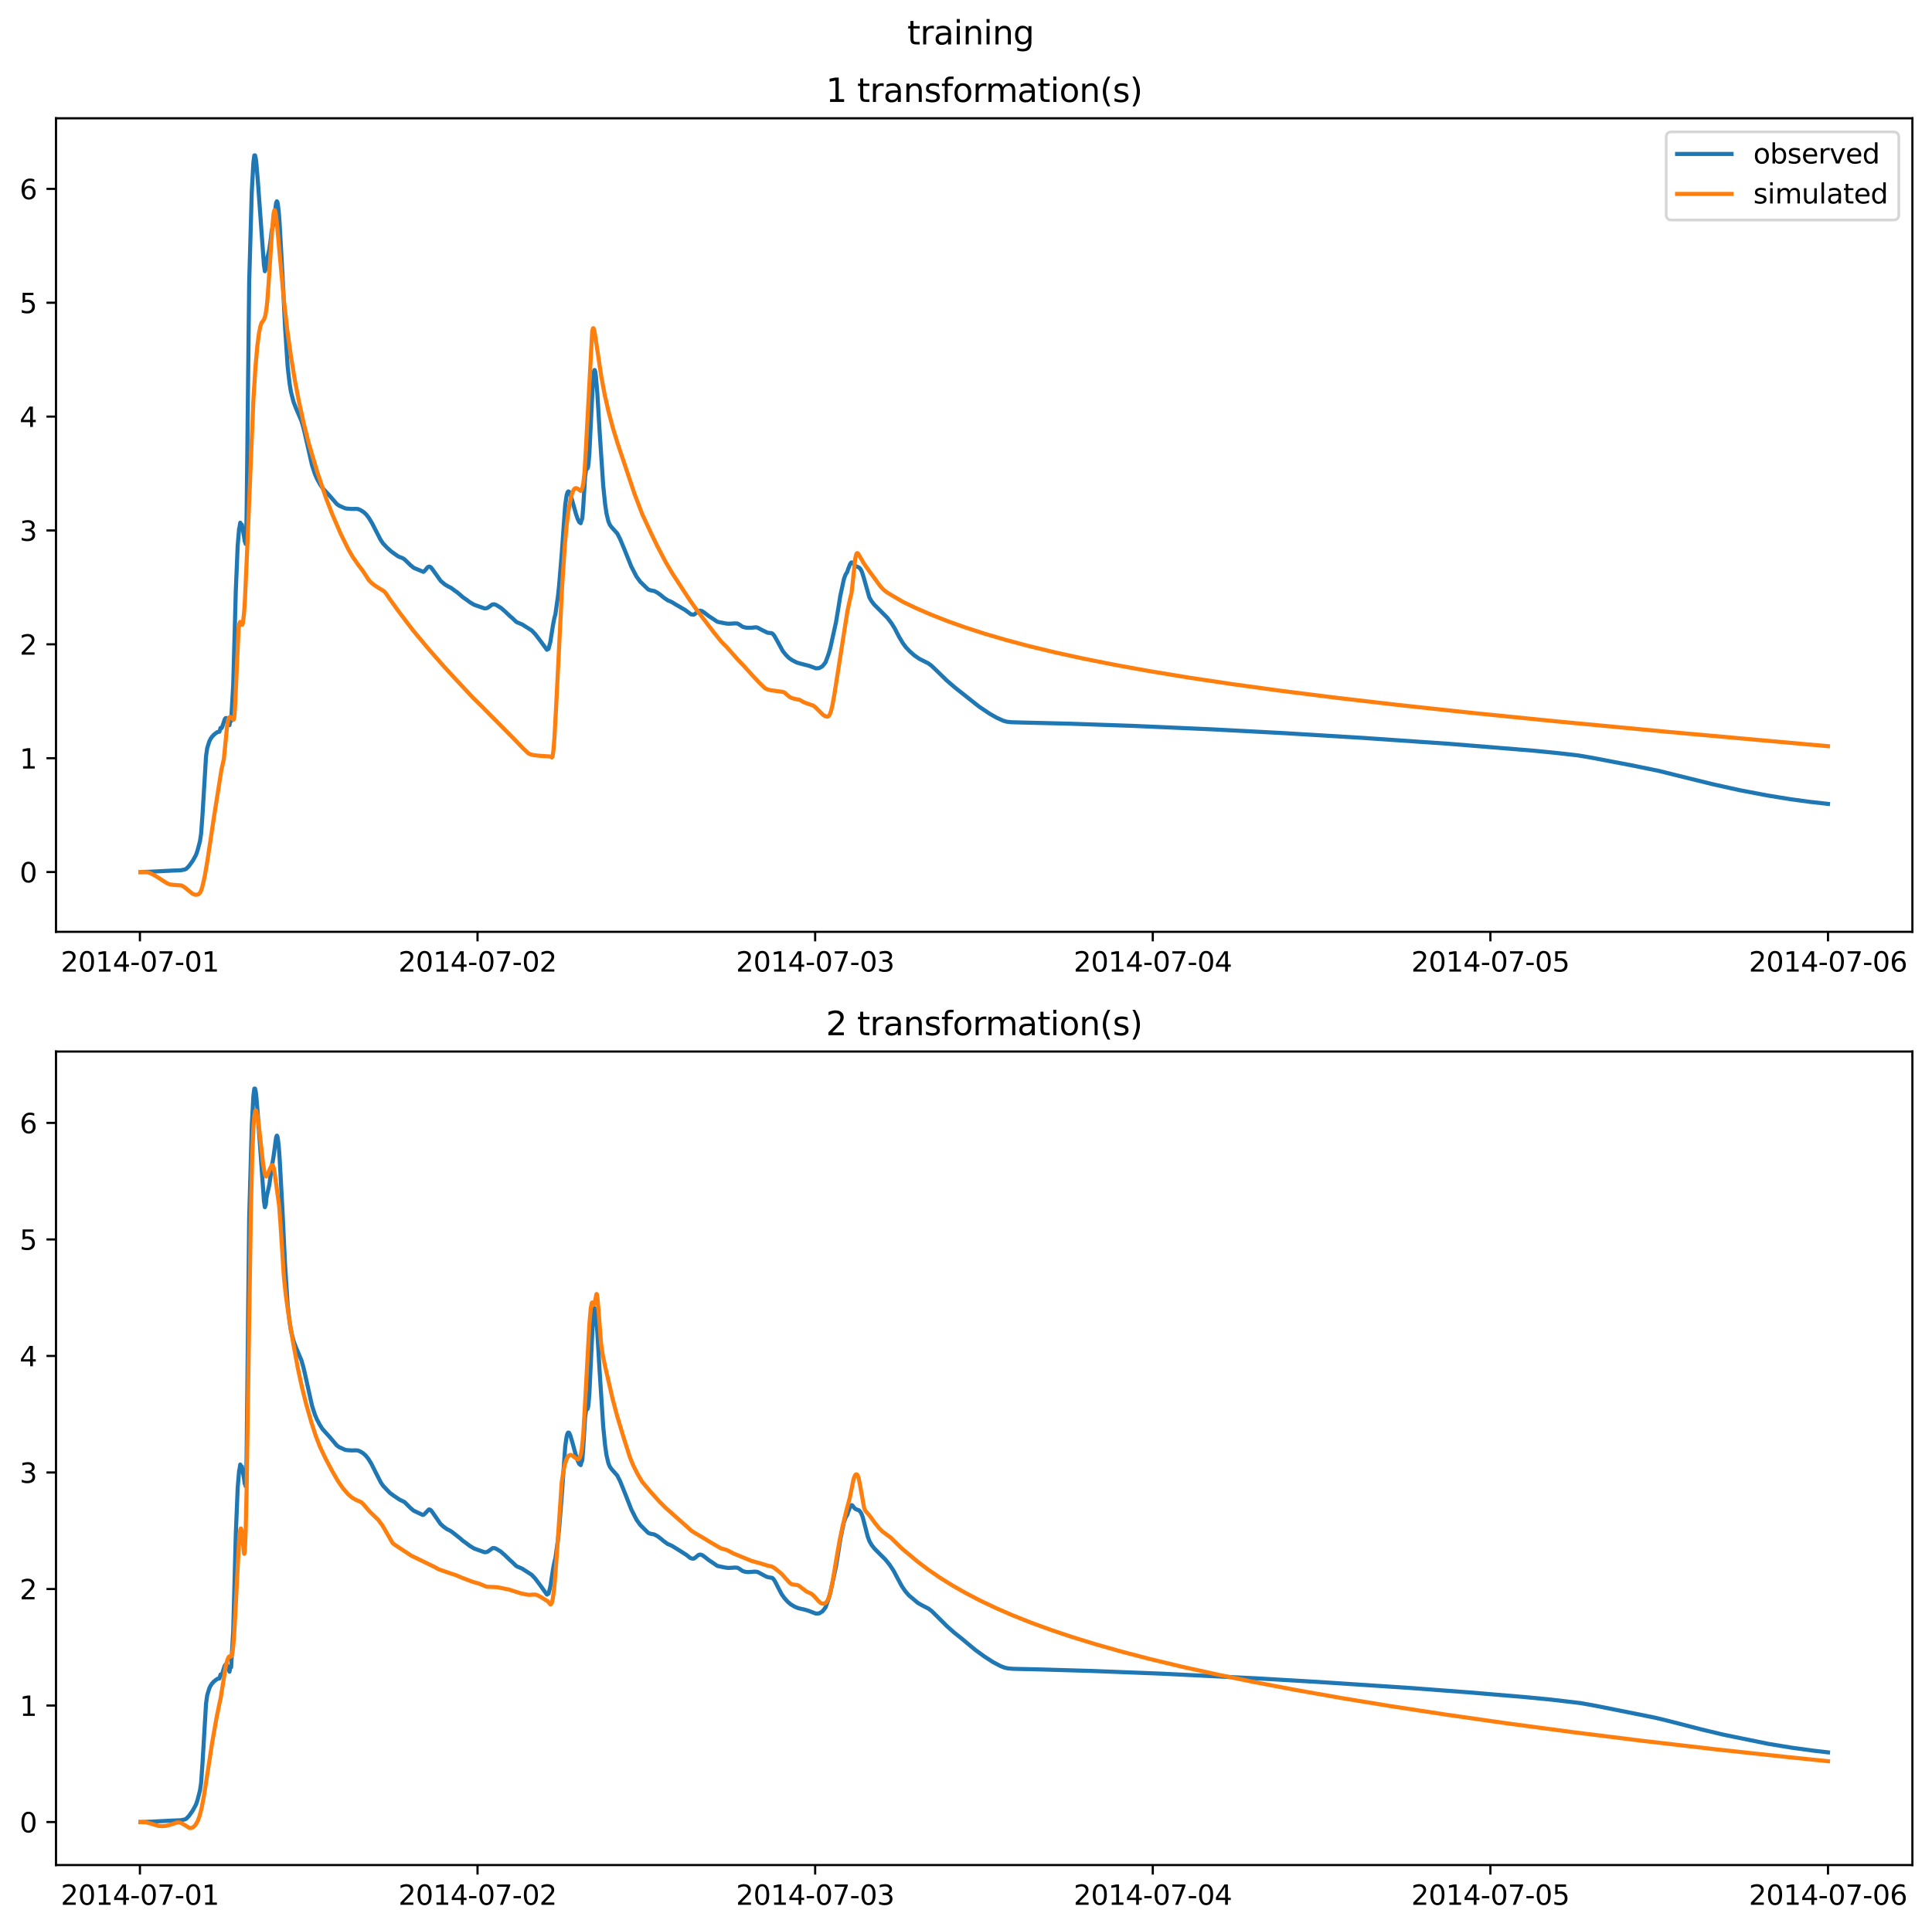 <?xml version="1.0" encoding="utf-8" standalone="no"?>
<!DOCTYPE svg PUBLIC "-//W3C//DTD SVG 1.1//EN"
  "http://www.w3.org/Graphics/SVG/1.1/DTD/svg11.dtd">
<svg xmlns:xlink="http://www.w3.org/1999/xlink" width="709.336pt" height="708.798pt" viewBox="0 0 709.336 708.798" xmlns="http://www.w3.org/2000/svg" version="1.1">
 <defs>
  <style type="text/css">*{stroke-linejoin: round; stroke-linecap: butt}</style>
 </defs>
 <g id="figure_1">
  <g id="patch_1">
   <path d="M 0 708.798 
L 709.336 708.798 
L 709.336 0 
L 0 0 
z
" style="fill: #ffffff"/>
  </g>
  <g id="axes_1">
   <g id="patch_2">
    <path d="M 20.562 342.2 
L 702.136 342.2 
L 702.136 43.44 
L 20.562 43.44 
z
" style="fill: #ffffff"/>
   </g>
   <g id="matplotlib.axis_1">
    <g id="xtick_1">
     <g id="line2d_1">
      <defs>
       <path id="m0676bdf47a" d="M 0 0 
L 0 3.5 
" style="stroke: #000000; stroke-width: 0.8"/>
      </defs>
      <g>
       <use xlink:href="#m0676bdf47a" x="51.371" y="342.2" style="stroke: #000000; stroke-width: 0.8"/>
      </g>
     </g>
     <g id="text_1">
      <!-- 2014-07-01 -->
      <g transform="translate(22.313 356.798) scale(0.1 -0.1)">
       <defs>
        <path id="DejaVuSans-32" d="M 1228 531 
L 3431 531 
L 3431 0 
L 469 0 
L 469 531 
Q 828 903 1448 1529 
Q 2069 2156 2228 2338 
Q 2531 2678 2651 2914 
Q 2772 3150 2772 3378 
Q 2772 3750 2511 3984 
Q 2250 4219 1831 4219 
Q 1534 4219 1204 4116 
Q 875 4013 500 3803 
L 500 4441 
Q 881 4594 1212 4672 
Q 1544 4750 1819 4750 
Q 2544 4750 2975 4387 
Q 3406 4025 3406 3419 
Q 3406 3131 3298 2873 
Q 3191 2616 2906 2266 
Q 2828 2175 2409 1742 
Q 1991 1309 1228 531 
z
" transform="scale(0.016)"/>
        <path id="DejaVuSans-30" d="M 2034 4250 
Q 1547 4250 1301 3770 
Q 1056 3291 1056 2328 
Q 1056 1369 1301 889 
Q 1547 409 2034 409 
Q 2525 409 2770 889 
Q 3016 1369 3016 2328 
Q 3016 3291 2770 3770 
Q 2525 4250 2034 4250 
z
M 2034 4750 
Q 2819 4750 3233 4129 
Q 3647 3509 3647 2328 
Q 3647 1150 3233 529 
Q 2819 -91 2034 -91 
Q 1250 -91 836 529 
Q 422 1150 422 2328 
Q 422 3509 836 4129 
Q 1250 4750 2034 4750 
z
" transform="scale(0.016)"/>
        <path id="DejaVuSans-31" d="M 794 531 
L 1825 531 
L 1825 4091 
L 703 3866 
L 703 4441 
L 1819 4666 
L 2450 4666 
L 2450 531 
L 3481 531 
L 3481 0 
L 794 0 
L 794 531 
z
" transform="scale(0.016)"/>
        <path id="DejaVuSans-34" d="M 2419 4116 
L 825 1625 
L 2419 1625 
L 2419 4116 
z
M 2253 4666 
L 3047 4666 
L 3047 1625 
L 3713 1625 
L 3713 1100 
L 3047 1100 
L 3047 0 
L 2419 0 
L 2419 1100 
L 313 1100 
L 313 1709 
L 2253 4666 
z
" transform="scale(0.016)"/>
        <path id="DejaVuSans-2d" d="M 313 2009 
L 1997 2009 
L 1997 1497 
L 313 1497 
L 313 2009 
z
" transform="scale(0.016)"/>
        <path id="DejaVuSans-37" d="M 525 4666 
L 3525 4666 
L 3525 4397 
L 1831 0 
L 1172 0 
L 2766 4134 
L 525 4134 
L 525 4666 
z
" transform="scale(0.016)"/>
       </defs>
       <use xlink:href="#DejaVuSans-32"/>
       <use xlink:href="#DejaVuSans-30" x="63.623"/>
       <use xlink:href="#DejaVuSans-31" x="127.246"/>
       <use xlink:href="#DejaVuSans-34" x="190.869"/>
       <use xlink:href="#DejaVuSans-2d" x="254.492"/>
       <use xlink:href="#DejaVuSans-30" x="290.576"/>
       <use xlink:href="#DejaVuSans-37" x="354.199"/>
       <use xlink:href="#DejaVuSans-2d" x="417.822"/>
       <use xlink:href="#DejaVuSans-30" x="453.906"/>
       <use xlink:href="#DejaVuSans-31" x="517.529"/>
      </g>
     </g>
    </g>
    <g id="xtick_2">
     <g id="line2d_2">
      <g>
       <use xlink:href="#m0676bdf47a" x="175.328" y="342.2" style="stroke: #000000; stroke-width: 0.8"/>
      </g>
     </g>
     <g id="text_2">
      <!-- 2014-07-02 -->
      <g transform="translate(146.27 356.798) scale(0.1 -0.1)">
       <use xlink:href="#DejaVuSans-32"/>
       <use xlink:href="#DejaVuSans-30" x="63.623"/>
       <use xlink:href="#DejaVuSans-31" x="127.246"/>
       <use xlink:href="#DejaVuSans-34" x="190.869"/>
       <use xlink:href="#DejaVuSans-2d" x="254.492"/>
       <use xlink:href="#DejaVuSans-30" x="290.576"/>
       <use xlink:href="#DejaVuSans-37" x="354.199"/>
       <use xlink:href="#DejaVuSans-2d" x="417.822"/>
       <use xlink:href="#DejaVuSans-30" x="453.906"/>
       <use xlink:href="#DejaVuSans-32" x="517.529"/>
      </g>
     </g>
    </g>
    <g id="xtick_3">
     <g id="line2d_3">
      <g>
       <use xlink:href="#m0676bdf47a" x="299.285" y="342.2" style="stroke: #000000; stroke-width: 0.8"/>
      </g>
     </g>
     <g id="text_3">
      <!-- 2014-07-03 -->
      <g transform="translate(270.227 356.798) scale(0.1 -0.1)">
       <defs>
        <path id="DejaVuSans-33" d="M 2597 2516 
Q 3050 2419 3304 2112 
Q 3559 1806 3559 1356 
Q 3559 666 3084 287 
Q 2609 -91 1734 -91 
Q 1441 -91 1130 -33 
Q 819 25 488 141 
L 488 750 
Q 750 597 1062 519 
Q 1375 441 1716 441 
Q 2309 441 2620 675 
Q 2931 909 2931 1356 
Q 2931 1769 2642 2001 
Q 2353 2234 1838 2234 
L 1294 2234 
L 1294 2753 
L 1863 2753 
Q 2328 2753 2575 2939 
Q 2822 3125 2822 3475 
Q 2822 3834 2567 4026 
Q 2313 4219 1838 4219 
Q 1578 4219 1281 4162 
Q 984 4106 628 3988 
L 628 4550 
Q 988 4650 1302 4700 
Q 1616 4750 1894 4750 
Q 2613 4750 3031 4423 
Q 3450 4097 3450 3541 
Q 3450 3153 3228 2886 
Q 3006 2619 2597 2516 
z
" transform="scale(0.016)"/>
       </defs>
       <use xlink:href="#DejaVuSans-32"/>
       <use xlink:href="#DejaVuSans-30" x="63.623"/>
       <use xlink:href="#DejaVuSans-31" x="127.246"/>
       <use xlink:href="#DejaVuSans-34" x="190.869"/>
       <use xlink:href="#DejaVuSans-2d" x="254.492"/>
       <use xlink:href="#DejaVuSans-30" x="290.576"/>
       <use xlink:href="#DejaVuSans-37" x="354.199"/>
       <use xlink:href="#DejaVuSans-2d" x="417.822"/>
       <use xlink:href="#DejaVuSans-30" x="453.906"/>
       <use xlink:href="#DejaVuSans-33" x="517.529"/>
      </g>
     </g>
    </g>
    <g id="xtick_4">
     <g id="line2d_4">
      <g>
       <use xlink:href="#m0676bdf47a" x="423.242" y="342.2" style="stroke: #000000; stroke-width: 0.8"/>
      </g>
     </g>
     <g id="text_4">
      <!-- 2014-07-04 -->
      <g transform="translate(394.184 356.798) scale(0.1 -0.1)">
       <use xlink:href="#DejaVuSans-32"/>
       <use xlink:href="#DejaVuSans-30" x="63.623"/>
       <use xlink:href="#DejaVuSans-31" x="127.246"/>
       <use xlink:href="#DejaVuSans-34" x="190.869"/>
       <use xlink:href="#DejaVuSans-2d" x="254.492"/>
       <use xlink:href="#DejaVuSans-30" x="290.576"/>
       <use xlink:href="#DejaVuSans-37" x="354.199"/>
       <use xlink:href="#DejaVuSans-2d" x="417.822"/>
       <use xlink:href="#DejaVuSans-30" x="453.906"/>
       <use xlink:href="#DejaVuSans-34" x="517.529"/>
      </g>
     </g>
    </g>
    <g id="xtick_5">
     <g id="line2d_5">
      <g>
       <use xlink:href="#m0676bdf47a" x="547.199" y="342.2" style="stroke: #000000; stroke-width: 0.8"/>
      </g>
     </g>
     <g id="text_5">
      <!-- 2014-07-05 -->
      <g transform="translate(518.141 356.798) scale(0.1 -0.1)">
       <defs>
        <path id="DejaVuSans-35" d="M 691 4666 
L 3169 4666 
L 3169 4134 
L 1269 4134 
L 1269 2991 
Q 1406 3038 1543 3061 
Q 1681 3084 1819 3084 
Q 2600 3084 3056 2656 
Q 3513 2228 3513 1497 
Q 3513 744 3044 326 
Q 2575 -91 1722 -91 
Q 1428 -91 1123 -41 
Q 819 9 494 109 
L 494 744 
Q 775 591 1075 516 
Q 1375 441 1709 441 
Q 2250 441 2565 725 
Q 2881 1009 2881 1497 
Q 2881 1984 2565 2268 
Q 2250 2553 1709 2553 
Q 1456 2553 1204 2497 
Q 953 2441 691 2322 
L 691 4666 
z
" transform="scale(0.016)"/>
       </defs>
       <use xlink:href="#DejaVuSans-32"/>
       <use xlink:href="#DejaVuSans-30" x="63.623"/>
       <use xlink:href="#DejaVuSans-31" x="127.246"/>
       <use xlink:href="#DejaVuSans-34" x="190.869"/>
       <use xlink:href="#DejaVuSans-2d" x="254.492"/>
       <use xlink:href="#DejaVuSans-30" x="290.576"/>
       <use xlink:href="#DejaVuSans-37" x="354.199"/>
       <use xlink:href="#DejaVuSans-2d" x="417.822"/>
       <use xlink:href="#DejaVuSans-30" x="453.906"/>
       <use xlink:href="#DejaVuSans-35" x="517.529"/>
      </g>
     </g>
    </g>
    <g id="xtick_6">
     <g id="line2d_6">
      <g>
       <use xlink:href="#m0676bdf47a" x="671.156" y="342.2" style="stroke: #000000; stroke-width: 0.8"/>
      </g>
     </g>
     <g id="text_6">
      <!-- 2014-07-06 -->
      <g transform="translate(642.098 356.798) scale(0.1 -0.1)">
       <defs>
        <path id="DejaVuSans-36" d="M 2113 2584 
Q 1688 2584 1439 2293 
Q 1191 2003 1191 1497 
Q 1191 994 1439 701 
Q 1688 409 2113 409 
Q 2538 409 2786 701 
Q 3034 994 3034 1497 
Q 3034 2003 2786 2293 
Q 2538 2584 2113 2584 
z
M 3366 4563 
L 3366 3988 
Q 3128 4100 2886 4159 
Q 2644 4219 2406 4219 
Q 1781 4219 1451 3797 
Q 1122 3375 1075 2522 
Q 1259 2794 1537 2939 
Q 1816 3084 2150 3084 
Q 2853 3084 3261 2657 
Q 3669 2231 3669 1497 
Q 3669 778 3244 343 
Q 2819 -91 2113 -91 
Q 1303 -91 875 529 
Q 447 1150 447 2328 
Q 447 3434 972 4092 
Q 1497 4750 2381 4750 
Q 2619 4750 2861 4703 
Q 3103 4656 3366 4563 
z
" transform="scale(0.016)"/>
       </defs>
       <use xlink:href="#DejaVuSans-32"/>
       <use xlink:href="#DejaVuSans-30" x="63.623"/>
       <use xlink:href="#DejaVuSans-31" x="127.246"/>
       <use xlink:href="#DejaVuSans-34" x="190.869"/>
       <use xlink:href="#DejaVuSans-2d" x="254.492"/>
       <use xlink:href="#DejaVuSans-30" x="290.576"/>
       <use xlink:href="#DejaVuSans-37" x="354.199"/>
       <use xlink:href="#DejaVuSans-2d" x="417.822"/>
       <use xlink:href="#DejaVuSans-30" x="453.906"/>
       <use xlink:href="#DejaVuSans-36" x="517.529"/>
      </g>
     </g>
    </g>
   </g>
   <g id="matplotlib.axis_2">
    <g id="ytick_1">
     <g id="line2d_7">
      <defs>
       <path id="mfe0541c788" d="M 0 0 
L -3.5 0 
" style="stroke: #000000; stroke-width: 0.8"/>
      </defs>
      <g>
       <use xlink:href="#mfe0541c788" x="20.562" y="320.247" style="stroke: #000000; stroke-width: 0.8"/>
      </g>
     </g>
     <g id="text_7">
      <!-- 0 -->
      <g transform="translate(7.2 324.046) scale(0.1 -0.1)">
       <use xlink:href="#DejaVuSans-30"/>
      </g>
     </g>
    </g>
    <g id="ytick_2">
     <g id="line2d_8">
      <g>
       <use xlink:href="#mfe0541c788" x="20.562" y="278.433" style="stroke: #000000; stroke-width: 0.8"/>
      </g>
     </g>
     <g id="text_8">
      <!-- 1 -->
      <g transform="translate(7.2 282.232) scale(0.1 -0.1)">
       <use xlink:href="#DejaVuSans-31"/>
      </g>
     </g>
    </g>
    <g id="ytick_3">
     <g id="line2d_9">
      <g>
       <use xlink:href="#mfe0541c788" x="20.562" y="236.618" style="stroke: #000000; stroke-width: 0.8"/>
      </g>
     </g>
     <g id="text_9">
      <!-- 2 -->
      <g transform="translate(7.2 240.418) scale(0.1 -0.1)">
       <use xlink:href="#DejaVuSans-32"/>
      </g>
     </g>
    </g>
    <g id="ytick_4">
     <g id="line2d_10">
      <g>
       <use xlink:href="#mfe0541c788" x="20.562" y="194.804" style="stroke: #000000; stroke-width: 0.8"/>
      </g>
     </g>
     <g id="text_10">
      <!-- 3 -->
      <g transform="translate(7.2 198.603) scale(0.1 -0.1)">
       <use xlink:href="#DejaVuSans-33"/>
      </g>
     </g>
    </g>
    <g id="ytick_5">
     <g id="line2d_11">
      <g>
       <use xlink:href="#mfe0541c788" x="20.562" y="152.99" style="stroke: #000000; stroke-width: 0.8"/>
      </g>
     </g>
     <g id="text_11">
      <!-- 4 -->
      <g transform="translate(7.2 156.789) scale(0.1 -0.1)">
       <use xlink:href="#DejaVuSans-34"/>
      </g>
     </g>
    </g>
    <g id="ytick_6">
     <g id="line2d_12">
      <g>
       <use xlink:href="#mfe0541c788" x="20.562" y="111.175" style="stroke: #000000; stroke-width: 0.8"/>
      </g>
     </g>
     <g id="text_12">
      <!-- 5 -->
      <g transform="translate(7.2 114.975) scale(0.1 -0.1)">
       <use xlink:href="#DejaVuSans-35"/>
      </g>
     </g>
    </g>
    <g id="ytick_7">
     <g id="line2d_13">
      <g>
       <use xlink:href="#mfe0541c788" x="20.562" y="69.361" style="stroke: #000000; stroke-width: 0.8"/>
      </g>
     </g>
     <g id="text_13">
      <!-- 6 -->
      <g transform="translate(7.2 73.16) scale(0.1 -0.1)">
       <use xlink:href="#DejaVuSans-36"/>
      </g>
     </g>
    </g>
   </g>
   <g id="line2d_14">
    <path d="M 51.543 320.246 
L 55.245 320.122 
L 62.992 319.729 
L 66.349 319.604 
L 67.899 319.296 
L 68.415 319.023 
L 69.362 318.069 
L 70.739 316.167 
L 71.686 314.454 
L 71.944 313.993 
L 72.461 312.545 
L 73.408 308.984 
L 73.838 306.159 
L 74.355 299.063 
L 75.646 277.751 
L 76.076 274.747 
L 76.851 272.255 
L 77.367 271.215 
L 77.54 271.025 
L 77.884 270.469 
L 78.142 270.294 
L 78.487 269.822 
L 78.745 269.682 
L 79.175 269.264 
L 79.433 269.168 
L 79.778 268.86 
L 80.552 268.726 
L 80.983 267.311 
L 81.327 267.436 
L 81.499 267.191 
L 81.844 266.193 
L 82.446 264.289 
L 82.791 263.733 
L 83.049 263.679 
L 83.307 263.949 
L 83.737 264.903 
L 84.254 266.307 
L 84.598 264.374 
L 84.857 264.735 
L 85.115 260.223 
L 85.631 251.536 
L 86.578 216.818 
L 87.267 200.341 
L 87.783 194.256 
L 87.955 193.531 
L 88.214 191.951 
L 88.644 192.903 
L 88.73 192.703 
L 88.816 192.677 
L 89.591 196.982 
L 89.849 198.825 
L 90.021 199.013 
L 90.194 199.748 
L 90.28 199.552 
L 90.366 198.266 
L 90.538 189.272 
L 91.485 103.685 
L 92.432 70.565 
L 93.034 59.667 
L 93.379 57.077 
L 93.551 57.034 
L 93.637 57.054 
L 93.895 58.206 
L 94.067 59.333 
L 94.67 66.446 
L 96.908 97.35 
L 97.166 99.082 
L 97.252 99.608 
L 97.597 98.634 
L 97.855 96.055 
L 98.543 93.041 
L 98.888 91.574 
L 99.318 88.497 
L 99.749 84.83 
L 100.093 83.431 
L 100.437 81.42 
L 101.384 74.506 
L 101.642 73.924 
L 101.815 74.118 
L 101.987 74.821 
L 102.331 77.644 
L 102.675 82.177 
L 103.708 100.731 
L 104.655 120.091 
L 105.602 134.478 
L 106.291 140.592 
L 106.807 143.818 
L 107.754 147.532 
L 108.615 149.797 
L 110.681 154.584 
L 111.37 156.947 
L 111.972 159.458 
L 114.555 170.828 
L 115.588 173.973 
L 116.362 175.774 
L 117.395 177.678 
L 118.342 179.134 
L 119.375 180.262 
L 121.011 182.032 
L 123.679 185.113 
L 124.54 185.714 
L 126.692 186.663 
L 127.467 186.796 
L 129.274 186.904 
L 130.221 186.885 
L 130.738 186.858 
L 131.513 186.958 
L 132.373 187.325 
L 133.665 188.165 
L 134.525 189.016 
L 135.472 190.256 
L 136.591 192.12 
L 137.883 194.646 
L 139.776 198.296 
L 140.637 199.566 
L 142.101 201.118 
L 143.65 202.522 
L 146.146 204.301 
L 146.921 204.635 
L 147.696 204.905 
L 148.384 205.309 
L 149.762 206.62 
L 150.709 207.555 
L 151.914 208.534 
L 155.443 210.009 
L 155.787 209.784 
L 156.304 209.182 
L 156.993 208.329 
L 157.423 208.094 
L 157.767 208.095 
L 158.198 208.358 
L 158.714 208.988 
L 161.813 213.341 
L 163.363 214.647 
L 164.396 215.277 
L 165.601 215.881 
L 167.15 217.046 
L 167.839 217.502 
L 168.958 218.45 
L 169.905 219.29 
L 171.196 220.178 
L 172.487 221.149 
L 174.123 222.112 
L 177.91 223.434 
L 178.771 223.335 
L 179.374 222.993 
L 180.751 221.987 
L 181.44 221.918 
L 182.128 222.15 
L 183.936 223.243 
L 185.399 224.516 
L 187.207 226.235 
L 188.24 227.118 
L 189.445 228.288 
L 189.962 228.595 
L 190.564 228.828 
L 191.683 229.302 
L 195.213 231.516 
L 196.504 232.87 
L 198.139 235 
L 200.808 238.623 
L 201.238 238.248 
L 201.41 238.266 
L 202.099 235.589 
L 202.443 233.261 
L 202.702 231.688 
L 203.046 229.49 
L 203.476 227.255 
L 203.735 226.198 
L 203.907 225.621 
L 204.854 218.946 
L 205.284 214.957 
L 206.231 203.494 
L 207.522 185.383 
L 208.039 181.858 
L 208.383 180.737 
L 208.641 180.469 
L 208.9 180.555 
L 209.072 180.774 
L 209.416 181.578 
L 210.191 184.17 
L 211.482 188.791 
L 212.085 190.554 
L 212.687 191.78 
L 212.773 191.723 
L 213.204 192.156 
L 213.462 191.076 
L 213.634 190.906 
L 213.806 190.24 
L 214.15 185.852 
L 214.409 181.699 
L 214.839 174.898 
L 215.183 172.416 
L 215.356 172.145 
L 215.7 172.06 
L 215.872 171.615 
L 216.044 170.628 
L 216.389 166.53 
L 216.819 157.66 
L 217.68 140.245 
L 218.11 136.256 
L 218.282 135.879 
L 218.368 135.929 
L 218.541 136.488 
L 218.799 138.309 
L 219.315 144.564 
L 220.176 158.802 
L 221.467 178.292 
L 222.156 185.03 
L 222.673 188.554 
L 223.361 191.427 
L 223.878 192.677 
L 224.48 193.527 
L 226.632 195.912 
L 227.665 197.917 
L 229.215 201.66 
L 231.797 208.082 
L 233.691 211.738 
L 235.068 213.634 
L 237.995 216.477 
L 238.77 216.765 
L 240.233 217.047 
L 241.438 217.687 
L 242.643 218.572 
L 243.59 219.373 
L 245.226 220.512 
L 246.001 220.796 
L 246.861 221.226 
L 248.239 222.087 
L 249.358 222.717 
L 250.391 223.351 
L 251.51 223.978 
L 253.662 225.585 
L 254.523 225.75 
L 254.867 225.652 
L 255.556 225.142 
L 256.416 224.424 
L 257.019 224.242 
L 257.708 224.403 
L 258.482 224.905 
L 260.29 226.293 
L 261.926 227.349 
L 263.389 228.342 
L 264.422 228.554 
L 266.574 228.976 
L 267.435 229.058 
L 269.07 228.987 
L 269.501 228.927 
L 270.792 228.976 
L 271.394 229.334 
L 272.686 230.181 
L 273.805 230.486 
L 274.838 230.547 
L 275.871 230.527 
L 277.592 230.35 
L 278.281 230.562 
L 279.486 231.232 
L 281.81 232.357 
L 282.499 232.437 
L 283.274 232.512 
L 283.704 232.765 
L 284.221 233.37 
L 284.995 234.692 
L 287.406 239.099 
L 288.611 240.584 
L 289.73 241.673 
L 290.849 242.448 
L 292.484 243.293 
L 293.603 243.635 
L 297.133 244.538 
L 299.543 245.439 
L 300.748 245.37 
L 301.953 244.664 
L 303.072 243.279 
L 304.019 240.737 
L 304.364 239.7 
L 304.88 237.838 
L 306.946 228.452 
L 307.979 222.22 
L 308.495 218.935 
L 309.873 212.548 
L 310.475 210.955 
L 310.992 210.134 
L 311.078 210.019 
L 311.422 208.883 
L 311.68 208.291 
L 312.111 207.136 
L 312.541 206.567 
L 312.8 206.537 
L 313.058 206.74 
L 314.177 207.968 
L 314.865 208.17 
L 315.382 208.404 
L 315.898 208.933 
L 316.415 209.886 
L 317.018 211.756 
L 319.17 219.337 
L 319.944 220.72 
L 320.977 222.035 
L 325.798 226.878 
L 327.347 228.922 
L 328.466 230.721 
L 330.188 234.03 
L 331.393 236.047 
L 332.598 237.69 
L 333.976 239.158 
L 335.697 240.676 
L 337.505 241.929 
L 338.882 242.629 
L 340.776 243.572 
L 341.981 244.461 
L 343.703 246.095 
L 347.576 249.878 
L 350.847 252.683 
L 359.456 259.486 
L 363.243 262.036 
L 365.826 263.517 
L 368.322 264.673 
L 369.613 265.034 
L 371.163 265.217 
L 374.52 265.316 
L 392.855 265.771 
L 416.183 266.577 
L 445.278 267.852 
L 471.189 269.219 
L 500.629 270.996 
L 531.532 273.118 
L 562.865 275.659 
L 571.99 276.57 
L 579.479 277.427 
L 584.73 278.328 
L 599.019 281.061 
L 609.091 283.112 
L 614.772 284.533 
L 628.89 288.009 
L 638.703 290.181 
L 648.947 292.137 
L 657.296 293.485 
L 664.441 294.463 
L 671.156 295.227 
L 671.156 295.227 
" clip-path="url(#pbc0887e2cb)" style="fill: none; stroke: #1f77b4; stroke-width: 1.5; stroke-linecap: square"/>
   </g>
   <g id="line2d_15">
    <path d="M 51.543 320.246 
L 54.298 320.354 
L 55.331 320.73 
L 57.224 321.741 
L 59.979 323.527 
L 61.529 324.478 
L 62.562 324.824 
L 63.767 324.969 
L 66.607 325.166 
L 67.468 325.626 
L 68.243 326.213 
L 70.653 328.198 
L 71.772 328.61 
L 72.633 328.502 
L 73.149 328.181 
L 73.58 327.595 
L 73.924 326.812 
L 74.527 324.698 
L 75.215 321.532 
L 76.162 316.025 
L 78.659 299.414 
L 81.327 282.536 
L 82.188 278.767 
L 82.618 274.459 
L 83.393 266.53 
L 83.824 264.18 
L 84.168 263.423 
L 84.426 263.264 
L 84.684 263.36 
L 85.717 264.32 
L 85.803 264.239 
L 85.976 263.543 
L 86.148 262.012 
L 86.406 257.417 
L 87.611 230.456 
L 87.869 229.062 
L 88.128 228.398 
L 88.214 228.463 
L 88.644 229.423 
L 88.816 229.404 
L 88.988 229.395 
L 89.161 228.88 
L 89.591 225.298 
L 89.935 220.157 
L 90.624 204.82 
L 93.034 146.825 
L 93.809 134.578 
L 94.498 126.907 
L 95.1 122.313 
L 95.617 119.774 
L 96.047 118.534 
L 96.65 117.729 
L 96.994 117.173 
L 97.424 115.831 
L 97.769 113.808 
L 98.113 110.89 
L 98.63 103.904 
L 99.921 84.308 
L 100.437 78.524 
L 100.695 77.311 
L 100.868 77.176 
L 101.04 77.549 
L 101.298 78.88 
L 101.728 82.548 
L 102.761 94.166 
L 104.311 110.948 
L 105.516 121.507 
L 106.807 130.804 
L 108.271 139.706 
L 109.82 147.779 
L 111.542 155.581 
L 113.435 163.053 
L 116.448 173.22 
L 119.806 183.204 
L 122.044 188.972 
L 125.143 196.154 
L 127.897 201.72 
L 129.533 204.566 
L 131.685 207.649 
L 133.148 209.551 
L 135.472 213.124 
L 136.505 214.153 
L 137.883 215.195 
L 140.035 216.534 
L 140.981 217.114 
L 141.584 217.75 
L 143.134 220.052 
L 146.405 224.586 
L 151.742 231.623 
L 157.509 238.515 
L 162.932 244.681 
L 164.482 246.37 
L 167.408 249.559 
L 170.679 253.035 
L 173.864 256.432 
L 177.049 259.542 
L 179.46 262.019 
L 181.87 264.427 
L 187.207 269.839 
L 188.326 270.952 
L 191.942 274.711 
L 193.921 276.608 
L 194.782 277.032 
L 195.901 277.307 
L 198.139 277.563 
L 202.013 277.818 
L 202.185 277.869 
L 202.616 278.16 
L 202.788 277.957 
L 202.96 277.291 
L 203.218 275.309 
L 203.562 270.947 
L 204.165 259.834 
L 206.403 214.95 
L 207.35 200.636 
L 208.039 192.951 
L 208.727 187.473 
L 209.416 183.616 
L 210.019 181.314 
L 210.621 179.874 
L 211.052 179.387 
L 211.482 179.24 
L 211.998 179.393 
L 213.204 180.281 
L 213.462 180.068 
L 213.806 179.213 
L 214.15 177.626 
L 214.581 173.799 
L 214.925 168.316 
L 217.422 121.786 
L 217.68 120.63 
L 217.852 120.52 
L 218.024 120.818 
L 218.368 122.285 
L 219.057 126.812 
L 220.779 138.405 
L 221.984 144.806 
L 223.361 150.877 
L 224.997 157.053 
L 226.718 162.701 
L 233.002 181.467 
L 235.843 188.931 
L 237.22 191.886 
L 239.286 196.333 
L 241.352 200.577 
L 244.365 206.341 
L 246.861 210.579 
L 253.059 220.09 
L 255.814 223.993 
L 262.012 232.14 
L 264.766 235.552 
L 265.799 236.63 
L 266.746 237.546 
L 270.878 242.224 
L 272.944 244.365 
L 276.129 247.886 
L 278.797 250.722 
L 280.949 252.801 
L 281.81 253.192 
L 283.102 253.497 
L 286.287 253.939 
L 287.319 254.066 
L 287.922 254.248 
L 288.611 254.848 
L 289.902 255.937 
L 290.763 256.371 
L 291.882 256.67 
L 293.603 257.008 
L 294.895 257.771 
L 295.928 258.208 
L 298.596 259.121 
L 299.285 259.656 
L 300.146 260.486 
L 302.212 262.548 
L 302.986 263.032 
L 303.847 263.181 
L 304.191 263.038 
L 304.622 262.463 
L 305.052 261.33 
L 305.569 259.25 
L 306.343 255.032 
L 309.356 235.734 
L 311.164 224.284 
L 312.111 219.91 
L 312.627 217.86 
L 312.972 214.906 
L 314.005 205.103 
L 314.349 203.626 
L 314.607 203.173 
L 314.865 203.14 
L 315.124 203.383 
L 315.726 204.411 
L 317.104 206.806 
L 318.911 209.416 
L 323.301 215.39 
L 324.42 216.572 
L 325.626 217.518 
L 327.519 218.68 
L 331.651 221.098 
L 336.214 223.278 
L 341.809 225.708 
L 347.835 228.079 
L 354.377 230.414 
L 361.521 232.726 
L 369.355 235.025 
L 377.963 237.315 
L 387.432 239.6 
L 397.848 241.881 
L 409.383 244.175 
L 422.123 246.479 
L 436.326 248.817 
L 452.251 251.209 
L 470.156 253.668 
L 490.385 256.218 
L 513.541 258.907 
L 540.398 261.795 
L 572.162 264.98 
L 611.157 268.658 
L 662.72 273.284 
L 671.156 274.025 
L 671.156 274.025 
" clip-path="url(#pbc0887e2cb)" style="fill: none; stroke: #ff7f0e; stroke-width: 1.5; stroke-linecap: square"/>
   </g>
   <g id="patch_3">
    <path d="M 20.562 342.2 
L 20.562 43.44 
" style="fill: none; stroke: #000000; stroke-width: 0.8; stroke-linejoin: miter; stroke-linecap: square"/>
   </g>
   <g id="patch_4">
    <path d="M 702.136 342.2 
L 702.136 43.44 
" style="fill: none; stroke: #000000; stroke-width: 0.8; stroke-linejoin: miter; stroke-linecap: square"/>
   </g>
   <g id="patch_5">
    <path d="M 20.562 342.2 
L 702.136 342.2 
" style="fill: none; stroke: #000000; stroke-width: 0.8; stroke-linejoin: miter; stroke-linecap: square"/>
   </g>
   <g id="patch_6">
    <path d="M 20.562 43.44 
L 702.136 43.44 
" style="fill: none; stroke: #000000; stroke-width: 0.8; stroke-linejoin: miter; stroke-linecap: square"/>
   </g>
   <g id="text_14">
    <!-- 1 transformation(s) -->
    <g transform="translate(303.235 37.44) scale(0.12 -0.12)">
     <defs>
      <path id="DejaVuSans-20" transform="scale(0.016)"/>
      <path id="DejaVuSans-74" d="M 1172 4494 
L 1172 3500 
L 2356 3500 
L 2356 3053 
L 1172 3053 
L 1172 1153 
Q 1172 725 1289 603 
Q 1406 481 1766 481 
L 2356 481 
L 2356 0 
L 1766 0 
Q 1100 0 847 248 
Q 594 497 594 1153 
L 594 3053 
L 172 3053 
L 172 3500 
L 594 3500 
L 594 4494 
L 1172 4494 
z
" transform="scale(0.016)"/>
      <path id="DejaVuSans-72" d="M 2631 2963 
Q 2534 3019 2420 3045 
Q 2306 3072 2169 3072 
Q 1681 3072 1420 2755 
Q 1159 2438 1159 1844 
L 1159 0 
L 581 0 
L 581 3500 
L 1159 3500 
L 1159 2956 
Q 1341 3275 1631 3429 
Q 1922 3584 2338 3584 
Q 2397 3584 2469 3576 
Q 2541 3569 2628 3553 
L 2631 2963 
z
" transform="scale(0.016)"/>
      <path id="DejaVuSans-61" d="M 2194 1759 
Q 1497 1759 1228 1600 
Q 959 1441 959 1056 
Q 959 750 1161 570 
Q 1363 391 1709 391 
Q 2188 391 2477 730 
Q 2766 1069 2766 1631 
L 2766 1759 
L 2194 1759 
z
M 3341 1997 
L 3341 0 
L 2766 0 
L 2766 531 
Q 2569 213 2275 61 
Q 1981 -91 1556 -91 
Q 1019 -91 701 211 
Q 384 513 384 1019 
Q 384 1609 779 1909 
Q 1175 2209 1959 2209 
L 2766 2209 
L 2766 2266 
Q 2766 2663 2505 2880 
Q 2244 3097 1772 3097 
Q 1472 3097 1187 3025 
Q 903 2953 641 2809 
L 641 3341 
Q 956 3463 1253 3523 
Q 1550 3584 1831 3584 
Q 2591 3584 2966 3190 
Q 3341 2797 3341 1997 
z
" transform="scale(0.016)"/>
      <path id="DejaVuSans-6e" d="M 3513 2113 
L 3513 0 
L 2938 0 
L 2938 2094 
Q 2938 2591 2744 2837 
Q 2550 3084 2163 3084 
Q 1697 3084 1428 2787 
Q 1159 2491 1159 1978 
L 1159 0 
L 581 0 
L 581 3500 
L 1159 3500 
L 1159 2956 
Q 1366 3272 1645 3428 
Q 1925 3584 2291 3584 
Q 2894 3584 3203 3211 
Q 3513 2838 3513 2113 
z
" transform="scale(0.016)"/>
      <path id="DejaVuSans-73" d="M 2834 3397 
L 2834 2853 
Q 2591 2978 2328 3040 
Q 2066 3103 1784 3103 
Q 1356 3103 1142 2972 
Q 928 2841 928 2578 
Q 928 2378 1081 2264 
Q 1234 2150 1697 2047 
L 1894 2003 
Q 2506 1872 2764 1633 
Q 3022 1394 3022 966 
Q 3022 478 2636 193 
Q 2250 -91 1575 -91 
Q 1294 -91 989 -36 
Q 684 19 347 128 
L 347 722 
Q 666 556 975 473 
Q 1284 391 1588 391 
Q 1994 391 2212 530 
Q 2431 669 2431 922 
Q 2431 1156 2273 1281 
Q 2116 1406 1581 1522 
L 1381 1569 
Q 847 1681 609 1914 
Q 372 2147 372 2553 
Q 372 3047 722 3315 
Q 1072 3584 1716 3584 
Q 2034 3584 2315 3537 
Q 2597 3491 2834 3397 
z
" transform="scale(0.016)"/>
      <path id="DejaVuSans-66" d="M 2375 4863 
L 2375 4384 
L 1825 4384 
Q 1516 4384 1395 4259 
Q 1275 4134 1275 3809 
L 1275 3500 
L 2222 3500 
L 2222 3053 
L 1275 3053 
L 1275 0 
L 697 0 
L 697 3053 
L 147 3053 
L 147 3500 
L 697 3500 
L 697 3744 
Q 697 4328 969 4595 
Q 1241 4863 1831 4863 
L 2375 4863 
z
" transform="scale(0.016)"/>
      <path id="DejaVuSans-6f" d="M 1959 3097 
Q 1497 3097 1228 2736 
Q 959 2375 959 1747 
Q 959 1119 1226 758 
Q 1494 397 1959 397 
Q 2419 397 2687 759 
Q 2956 1122 2956 1747 
Q 2956 2369 2687 2733 
Q 2419 3097 1959 3097 
z
M 1959 3584 
Q 2709 3584 3137 3096 
Q 3566 2609 3566 1747 
Q 3566 888 3137 398 
Q 2709 -91 1959 -91 
Q 1206 -91 779 398 
Q 353 888 353 1747 
Q 353 2609 779 3096 
Q 1206 3584 1959 3584 
z
" transform="scale(0.016)"/>
      <path id="DejaVuSans-6d" d="M 3328 2828 
Q 3544 3216 3844 3400 
Q 4144 3584 4550 3584 
Q 5097 3584 5394 3201 
Q 5691 2819 5691 2113 
L 5691 0 
L 5113 0 
L 5113 2094 
Q 5113 2597 4934 2840 
Q 4756 3084 4391 3084 
Q 3944 3084 3684 2787 
Q 3425 2491 3425 1978 
L 3425 0 
L 2847 0 
L 2847 2094 
Q 2847 2600 2669 2842 
Q 2491 3084 2119 3084 
Q 1678 3084 1418 2786 
Q 1159 2488 1159 1978 
L 1159 0 
L 581 0 
L 581 3500 
L 1159 3500 
L 1159 2956 
Q 1356 3278 1631 3431 
Q 1906 3584 2284 3584 
Q 2666 3584 2933 3390 
Q 3200 3197 3328 2828 
z
" transform="scale(0.016)"/>
      <path id="DejaVuSans-69" d="M 603 3500 
L 1178 3500 
L 1178 0 
L 603 0 
L 603 3500 
z
M 603 4863 
L 1178 4863 
L 1178 4134 
L 603 4134 
L 603 4863 
z
" transform="scale(0.016)"/>
      <path id="DejaVuSans-28" d="M 1984 4856 
Q 1566 4138 1362 3434 
Q 1159 2731 1159 2009 
Q 1159 1288 1364 580 
Q 1569 -128 1984 -844 
L 1484 -844 
Q 1016 -109 783 600 
Q 550 1309 550 2009 
Q 550 2706 781 3412 
Q 1013 4119 1484 4856 
L 1984 4856 
z
" transform="scale(0.016)"/>
      <path id="DejaVuSans-29" d="M 513 4856 
L 1013 4856 
Q 1481 4119 1714 3412 
Q 1947 2706 1947 2009 
Q 1947 1309 1714 600 
Q 1481 -109 1013 -844 
L 513 -844 
Q 928 -128 1133 580 
Q 1338 1288 1338 2009 
Q 1338 2731 1133 3434 
Q 928 4138 513 4856 
z
" transform="scale(0.016)"/>
     </defs>
     <use xlink:href="#DejaVuSans-31"/>
     <use xlink:href="#DejaVuSans-20" x="63.623"/>
     <use xlink:href="#DejaVuSans-74" x="95.41"/>
     <use xlink:href="#DejaVuSans-72" x="134.619"/>
     <use xlink:href="#DejaVuSans-61" x="175.732"/>
     <use xlink:href="#DejaVuSans-6e" x="237.012"/>
     <use xlink:href="#DejaVuSans-73" x="300.391"/>
     <use xlink:href="#DejaVuSans-66" x="352.49"/>
     <use xlink:href="#DejaVuSans-6f" x="387.695"/>
     <use xlink:href="#DejaVuSans-72" x="448.877"/>
     <use xlink:href="#DejaVuSans-6d" x="488.24"/>
     <use xlink:href="#DejaVuSans-61" x="585.652"/>
     <use xlink:href="#DejaVuSans-74" x="646.932"/>
     <use xlink:href="#DejaVuSans-69" x="686.141"/>
     <use xlink:href="#DejaVuSans-6f" x="713.924"/>
     <use xlink:href="#DejaVuSans-6e" x="775.105"/>
     <use xlink:href="#DejaVuSans-28" x="838.484"/>
     <use xlink:href="#DejaVuSans-73" x="877.498"/>
     <use xlink:href="#DejaVuSans-29" x="929.598"/>
    </g>
   </g>
   <g id="legend_1">
    <g id="patch_7">
     <path d="M 613.742 80.796 
L 695.136 80.796 
Q 697.136 80.796 697.136 78.796 
L 697.136 50.44 
Q 697.136 48.44 695.136 48.44 
L 613.742 48.44 
Q 611.742 48.44 611.742 50.44 
L 611.742 78.796 
Q 611.742 80.796 613.742 80.796 
z
" style="fill: #ffffff; opacity: 0.8; stroke: #cccccc; stroke-linejoin: miter"/>
    </g>
    <g id="line2d_16">
     <path d="M 615.742 56.538 
L 625.742 56.538 
L 635.742 56.538 
" style="fill: none; stroke: #1f77b4; stroke-width: 1.5; stroke-linecap: square"/>
    </g>
    <g id="text_15">
     <!-- observed -->
     <g transform="translate(643.742 60.038) scale(0.1 -0.1)">
      <defs>
       <path id="DejaVuSans-62" d="M 3116 1747 
Q 3116 2381 2855 2742 
Q 2594 3103 2138 3103 
Q 1681 3103 1420 2742 
Q 1159 2381 1159 1747 
Q 1159 1113 1420 752 
Q 1681 391 2138 391 
Q 2594 391 2855 752 
Q 3116 1113 3116 1747 
z
M 1159 2969 
Q 1341 3281 1617 3432 
Q 1894 3584 2278 3584 
Q 2916 3584 3314 3078 
Q 3713 2572 3713 1747 
Q 3713 922 3314 415 
Q 2916 -91 2278 -91 
Q 1894 -91 1617 61 
Q 1341 213 1159 525 
L 1159 0 
L 581 0 
L 581 4863 
L 1159 4863 
L 1159 2969 
z
" transform="scale(0.016)"/>
       <path id="DejaVuSans-65" d="M 3597 1894 
L 3597 1613 
L 953 1613 
Q 991 1019 1311 708 
Q 1631 397 2203 397 
Q 2534 397 2845 478 
Q 3156 559 3463 722 
L 3463 178 
Q 3153 47 2828 -22 
Q 2503 -91 2169 -91 
Q 1331 -91 842 396 
Q 353 884 353 1716 
Q 353 2575 817 3079 
Q 1281 3584 2069 3584 
Q 2775 3584 3186 3129 
Q 3597 2675 3597 1894 
z
M 3022 2063 
Q 3016 2534 2758 2815 
Q 2500 3097 2075 3097 
Q 1594 3097 1305 2825 
Q 1016 2553 972 2059 
L 3022 2063 
z
" transform="scale(0.016)"/>
       <path id="DejaVuSans-76" d="M 191 3500 
L 800 3500 
L 1894 563 
L 2988 3500 
L 3597 3500 
L 2284 0 
L 1503 0 
L 191 3500 
z
" transform="scale(0.016)"/>
       <path id="DejaVuSans-64" d="M 2906 2969 
L 2906 4863 
L 3481 4863 
L 3481 0 
L 2906 0 
L 2906 525 
Q 2725 213 2448 61 
Q 2172 -91 1784 -91 
Q 1150 -91 751 415 
Q 353 922 353 1747 
Q 353 2572 751 3078 
Q 1150 3584 1784 3584 
Q 2172 3584 2448 3432 
Q 2725 3281 2906 2969 
z
M 947 1747 
Q 947 1113 1208 752 
Q 1469 391 1925 391 
Q 2381 391 2643 752 
Q 2906 1113 2906 1747 
Q 2906 2381 2643 2742 
Q 2381 3103 1925 3103 
Q 1469 3103 1208 2742 
Q 947 2381 947 1747 
z
" transform="scale(0.016)"/>
      </defs>
      <use xlink:href="#DejaVuSans-6f"/>
      <use xlink:href="#DejaVuSans-62" x="61.182"/>
      <use xlink:href="#DejaVuSans-73" x="124.658"/>
      <use xlink:href="#DejaVuSans-65" x="176.758"/>
      <use xlink:href="#DejaVuSans-72" x="238.281"/>
      <use xlink:href="#DejaVuSans-76" x="279.395"/>
      <use xlink:href="#DejaVuSans-65" x="338.574"/>
      <use xlink:href="#DejaVuSans-64" x="400.098"/>
     </g>
    </g>
    <g id="line2d_17">
     <path d="M 615.742 71.217 
L 625.742 71.217 
L 635.742 71.217 
" style="fill: none; stroke: #ff7f0e; stroke-width: 1.5; stroke-linecap: square"/>
    </g>
    <g id="text_16">
     <!-- simulated -->
     <g transform="translate(643.742 74.717) scale(0.1 -0.1)">
      <defs>
       <path id="DejaVuSans-75" d="M 544 1381 
L 544 3500 
L 1119 3500 
L 1119 1403 
Q 1119 906 1312 657 
Q 1506 409 1894 409 
Q 2359 409 2629 706 
Q 2900 1003 2900 1516 
L 2900 3500 
L 3475 3500 
L 3475 0 
L 2900 0 
L 2900 538 
Q 2691 219 2414 64 
Q 2138 -91 1772 -91 
Q 1169 -91 856 284 
Q 544 659 544 1381 
z
M 1991 3584 
L 1991 3584 
z
" transform="scale(0.016)"/>
       <path id="DejaVuSans-6c" d="M 603 4863 
L 1178 4863 
L 1178 0 
L 603 0 
L 603 4863 
z
" transform="scale(0.016)"/>
      </defs>
      <use xlink:href="#DejaVuSans-73"/>
      <use xlink:href="#DejaVuSans-69" x="52.1"/>
      <use xlink:href="#DejaVuSans-6d" x="79.883"/>
      <use xlink:href="#DejaVuSans-75" x="177.295"/>
      <use xlink:href="#DejaVuSans-6c" x="240.674"/>
      <use xlink:href="#DejaVuSans-61" x="268.457"/>
      <use xlink:href="#DejaVuSans-74" x="329.736"/>
      <use xlink:href="#DejaVuSans-65" x="368.945"/>
      <use xlink:href="#DejaVuSans-64" x="430.469"/>
     </g>
    </g>
   </g>
  </g>
  <g id="axes_2">
   <g id="patch_8">
    <path d="M 20.562 684.92 
L 702.136 684.92 
L 702.136 386.16 
L 20.562 386.16 
z
" style="fill: #ffffff"/>
   </g>
   <g id="matplotlib.axis_3">
    <g id="xtick_7">
     <g id="line2d_18">
      <g>
       <use xlink:href="#m0676bdf47a" x="51.371" y="684.92" style="stroke: #000000; stroke-width: 0.8"/>
      </g>
     </g>
     <g id="text_17">
      <!-- 2014-07-01 -->
      <g transform="translate(22.313 699.518) scale(0.1 -0.1)">
       <use xlink:href="#DejaVuSans-32"/>
       <use xlink:href="#DejaVuSans-30" x="63.623"/>
       <use xlink:href="#DejaVuSans-31" x="127.246"/>
       <use xlink:href="#DejaVuSans-34" x="190.869"/>
       <use xlink:href="#DejaVuSans-2d" x="254.492"/>
       <use xlink:href="#DejaVuSans-30" x="290.576"/>
       <use xlink:href="#DejaVuSans-37" x="354.199"/>
       <use xlink:href="#DejaVuSans-2d" x="417.822"/>
       <use xlink:href="#DejaVuSans-30" x="453.906"/>
       <use xlink:href="#DejaVuSans-31" x="517.529"/>
      </g>
     </g>
    </g>
    <g id="xtick_8">
     <g id="line2d_19">
      <g>
       <use xlink:href="#m0676bdf47a" x="175.328" y="684.92" style="stroke: #000000; stroke-width: 0.8"/>
      </g>
     </g>
     <g id="text_18">
      <!-- 2014-07-02 -->
      <g transform="translate(146.27 699.518) scale(0.1 -0.1)">
       <use xlink:href="#DejaVuSans-32"/>
       <use xlink:href="#DejaVuSans-30" x="63.623"/>
       <use xlink:href="#DejaVuSans-31" x="127.246"/>
       <use xlink:href="#DejaVuSans-34" x="190.869"/>
       <use xlink:href="#DejaVuSans-2d" x="254.492"/>
       <use xlink:href="#DejaVuSans-30" x="290.576"/>
       <use xlink:href="#DejaVuSans-37" x="354.199"/>
       <use xlink:href="#DejaVuSans-2d" x="417.822"/>
       <use xlink:href="#DejaVuSans-30" x="453.906"/>
       <use xlink:href="#DejaVuSans-32" x="517.529"/>
      </g>
     </g>
    </g>
    <g id="xtick_9">
     <g id="line2d_20">
      <g>
       <use xlink:href="#m0676bdf47a" x="299.285" y="684.92" style="stroke: #000000; stroke-width: 0.8"/>
      </g>
     </g>
     <g id="text_19">
      <!-- 2014-07-03 -->
      <g transform="translate(270.227 699.518) scale(0.1 -0.1)">
       <use xlink:href="#DejaVuSans-32"/>
       <use xlink:href="#DejaVuSans-30" x="63.623"/>
       <use xlink:href="#DejaVuSans-31" x="127.246"/>
       <use xlink:href="#DejaVuSans-34" x="190.869"/>
       <use xlink:href="#DejaVuSans-2d" x="254.492"/>
       <use xlink:href="#DejaVuSans-30" x="290.576"/>
       <use xlink:href="#DejaVuSans-37" x="354.199"/>
       <use xlink:href="#DejaVuSans-2d" x="417.822"/>
       <use xlink:href="#DejaVuSans-30" x="453.906"/>
       <use xlink:href="#DejaVuSans-33" x="517.529"/>
      </g>
     </g>
    </g>
    <g id="xtick_10">
     <g id="line2d_21">
      <g>
       <use xlink:href="#m0676bdf47a" x="423.242" y="684.92" style="stroke: #000000; stroke-width: 0.8"/>
      </g>
     </g>
     <g id="text_20">
      <!-- 2014-07-04 -->
      <g transform="translate(394.184 699.518) scale(0.1 -0.1)">
       <use xlink:href="#DejaVuSans-32"/>
       <use xlink:href="#DejaVuSans-30" x="63.623"/>
       <use xlink:href="#DejaVuSans-31" x="127.246"/>
       <use xlink:href="#DejaVuSans-34" x="190.869"/>
       <use xlink:href="#DejaVuSans-2d" x="254.492"/>
       <use xlink:href="#DejaVuSans-30" x="290.576"/>
       <use xlink:href="#DejaVuSans-37" x="354.199"/>
       <use xlink:href="#DejaVuSans-2d" x="417.822"/>
       <use xlink:href="#DejaVuSans-30" x="453.906"/>
       <use xlink:href="#DejaVuSans-34" x="517.529"/>
      </g>
     </g>
    </g>
    <g id="xtick_11">
     <g id="line2d_22">
      <g>
       <use xlink:href="#m0676bdf47a" x="547.199" y="684.92" style="stroke: #000000; stroke-width: 0.8"/>
      </g>
     </g>
     <g id="text_21">
      <!-- 2014-07-05 -->
      <g transform="translate(518.141 699.518) scale(0.1 -0.1)">
       <use xlink:href="#DejaVuSans-32"/>
       <use xlink:href="#DejaVuSans-30" x="63.623"/>
       <use xlink:href="#DejaVuSans-31" x="127.246"/>
       <use xlink:href="#DejaVuSans-34" x="190.869"/>
       <use xlink:href="#DejaVuSans-2d" x="254.492"/>
       <use xlink:href="#DejaVuSans-30" x="290.576"/>
       <use xlink:href="#DejaVuSans-37" x="354.199"/>
       <use xlink:href="#DejaVuSans-2d" x="417.822"/>
       <use xlink:href="#DejaVuSans-30" x="453.906"/>
       <use xlink:href="#DejaVuSans-35" x="517.529"/>
      </g>
     </g>
    </g>
    <g id="xtick_12">
     <g id="line2d_23">
      <g>
       <use xlink:href="#m0676bdf47a" x="671.156" y="684.92" style="stroke: #000000; stroke-width: 0.8"/>
      </g>
     </g>
     <g id="text_22">
      <!-- 2014-07-06 -->
      <g transform="translate(642.098 699.518) scale(0.1 -0.1)">
       <use xlink:href="#DejaVuSans-32"/>
       <use xlink:href="#DejaVuSans-30" x="63.623"/>
       <use xlink:href="#DejaVuSans-31" x="127.246"/>
       <use xlink:href="#DejaVuSans-34" x="190.869"/>
       <use xlink:href="#DejaVuSans-2d" x="254.492"/>
       <use xlink:href="#DejaVuSans-30" x="290.576"/>
       <use xlink:href="#DejaVuSans-37" x="354.199"/>
       <use xlink:href="#DejaVuSans-2d" x="417.822"/>
       <use xlink:href="#DejaVuSans-30" x="453.906"/>
       <use xlink:href="#DejaVuSans-36" x="517.529"/>
      </g>
     </g>
    </g>
   </g>
   <g id="matplotlib.axis_4">
    <g id="ytick_8">
     <g id="line2d_24">
      <g>
       <use xlink:href="#mfe0541c788" x="20.562" y="669.127" style="stroke: #000000; stroke-width: 0.8"/>
      </g>
     </g>
     <g id="text_23">
      <!-- 0 -->
      <g transform="translate(7.2 672.926) scale(0.1 -0.1)">
       <use xlink:href="#DejaVuSans-30"/>
      </g>
     </g>
    </g>
    <g id="ytick_9">
     <g id="line2d_25">
      <g>
       <use xlink:href="#mfe0541c788" x="20.562" y="626.334" style="stroke: #000000; stroke-width: 0.8"/>
      </g>
     </g>
     <g id="text_24">
      <!-- 1 -->
      <g transform="translate(7.2 630.133) scale(0.1 -0.1)">
       <use xlink:href="#DejaVuSans-31"/>
      </g>
     </g>
    </g>
    <g id="ytick_10">
     <g id="line2d_26">
      <g>
       <use xlink:href="#mfe0541c788" x="20.562" y="583.541" style="stroke: #000000; stroke-width: 0.8"/>
      </g>
     </g>
     <g id="text_25">
      <!-- 2 -->
      <g transform="translate(7.2 587.34) scale(0.1 -0.1)">
       <use xlink:href="#DejaVuSans-32"/>
      </g>
     </g>
    </g>
    <g id="ytick_11">
     <g id="line2d_27">
      <g>
       <use xlink:href="#mfe0541c788" x="20.562" y="540.748" style="stroke: #000000; stroke-width: 0.8"/>
      </g>
     </g>
     <g id="text_26">
      <!-- 3 -->
      <g transform="translate(7.2 544.548) scale(0.1 -0.1)">
       <use xlink:href="#DejaVuSans-33"/>
      </g>
     </g>
    </g>
    <g id="ytick_12">
     <g id="line2d_28">
      <g>
       <use xlink:href="#mfe0541c788" x="20.562" y="497.956" style="stroke: #000000; stroke-width: 0.8"/>
      </g>
     </g>
     <g id="text_27">
      <!-- 4 -->
      <g transform="translate(7.2 501.755) scale(0.1 -0.1)">
       <use xlink:href="#DejaVuSans-34"/>
      </g>
     </g>
    </g>
    <g id="ytick_13">
     <g id="line2d_29">
      <g>
       <use xlink:href="#mfe0541c788" x="20.562" y="455.163" style="stroke: #000000; stroke-width: 0.8"/>
      </g>
     </g>
     <g id="text_28">
      <!-- 5 -->
      <g transform="translate(7.2 458.962) scale(0.1 -0.1)">
       <use xlink:href="#DejaVuSans-35"/>
      </g>
     </g>
    </g>
    <g id="ytick_14">
     <g id="line2d_30">
      <g>
       <use xlink:href="#mfe0541c788" x="20.562" y="412.37" style="stroke: #000000; stroke-width: 0.8"/>
      </g>
     </g>
     <g id="text_29">
      <!-- 6 -->
      <g transform="translate(7.2 416.169) scale(0.1 -0.1)">
       <use xlink:href="#DejaVuSans-36"/>
      </g>
     </g>
    </g>
   </g>
   <g id="line2d_31">
    <path d="M 51.543 669.125 
L 55.245 668.999 
L 62.992 668.596 
L 66.349 668.469 
L 67.899 668.153 
L 68.415 667.874 
L 69.362 666.898 
L 70.739 664.951 
L 71.686 663.199 
L 71.944 662.726 
L 72.461 661.245 
L 73.408 657.6 
L 73.838 654.709 
L 74.355 647.447 
L 75.646 625.636 
L 76.076 622.562 
L 76.851 620.012 
L 77.367 618.947 
L 77.54 618.753 
L 77.884 618.184 
L 78.142 618.005 
L 78.487 617.521 
L 78.745 617.378 
L 79.175 616.951 
L 79.433 616.852 
L 79.778 616.538 
L 80.552 616.4 
L 80.983 614.952 
L 81.327 615.08 
L 81.499 614.83 
L 81.844 613.808 
L 82.446 611.86 
L 82.791 611.291 
L 83.049 611.235 
L 83.307 611.511 
L 83.737 612.488 
L 84.254 613.925 
L 84.598 611.947 
L 84.857 612.315 
L 85.115 607.698 
L 85.631 598.808 
L 86.578 563.277 
L 87.267 546.415 
L 87.783 540.188 
L 87.955 539.446 
L 88.214 537.828 
L 88.644 538.803 
L 88.73 538.598 
L 88.816 538.571 
L 89.591 542.977 
L 89.849 544.864 
L 90.021 545.056 
L 90.194 545.808 
L 90.28 545.607 
L 90.366 544.292 
L 90.538 535.087 
L 91.485 447.497 
L 92.432 413.602 
L 93.034 402.449 
L 93.379 399.799 
L 93.551 399.754 
L 93.637 399.774 
L 93.895 400.954 
L 94.067 402.108 
L 94.67 409.386 
L 96.908 441.014 
L 97.166 442.787 
L 97.252 443.324 
L 97.597 442.328 
L 97.855 439.688 
L 98.543 436.604 
L 98.888 435.103 
L 99.318 431.953 
L 99.749 428.201 
L 100.093 426.769 
L 100.437 424.711 
L 101.384 417.635 
L 101.642 417.04 
L 101.815 417.238 
L 101.987 417.957 
L 102.331 420.846 
L 102.675 425.485 
L 103.708 444.474 
L 104.655 464.287 
L 105.602 479.011 
L 106.291 485.267 
L 106.807 488.569 
L 107.754 492.37 
L 108.615 494.688 
L 110.681 499.587 
L 111.37 502.006 
L 111.972 504.575 
L 114.555 516.212 
L 115.588 519.43 
L 116.362 521.273 
L 117.395 523.222 
L 118.342 524.711 
L 119.375 525.866 
L 121.011 527.677 
L 123.679 530.831 
L 124.54 531.446 
L 126.692 532.417 
L 127.467 532.553 
L 129.102 532.648 
L 130.738 532.616 
L 131.426 532.695 
L 132.201 533.004 
L 133.32 533.682 
L 134.267 534.533 
L 135.3 535.839 
L 136.333 537.52 
L 138.141 541.125 
L 139.862 544.473 
L 140.723 545.724 
L 143.134 548.232 
L 144.597 549.318 
L 146.749 550.749 
L 148.471 551.574 
L 149.762 552.841 
L 150.623 553.713 
L 151.828 554.753 
L 153.549 555.566 
L 155.185 556.34 
L 155.529 556.278 
L 155.96 555.909 
L 157.423 554.349 
L 157.767 554.35 
L 158.198 554.619 
L 158.714 555.265 
L 161.727 559.629 
L 162.846 560.653 
L 164.137 561.574 
L 164.998 561.982 
L 165.859 562.504 
L 168.958 564.947 
L 169.905 565.808 
L 171.196 566.716 
L 172.487 567.71 
L 174.123 568.696 
L 177.91 570.048 
L 178.771 569.947 
L 179.288 569.667 
L 180.837 568.544 
L 181.44 568.496 
L 182.128 568.734 
L 183.85 569.786 
L 185.313 571.066 
L 187.293 572.981 
L 188.24 573.819 
L 189.445 575.016 
L 189.962 575.33 
L 190.564 575.568 
L 191.683 576.054 
L 195.213 578.319 
L 196.504 579.705 
L 198.139 581.885 
L 200.808 585.593 
L 201.238 585.209 
L 201.41 585.228 
L 202.099 582.488 
L 202.443 580.105 
L 202.702 578.495 
L 203.046 576.245 
L 203.476 573.958 
L 203.735 572.877 
L 203.907 572.286 
L 204.854 565.456 
L 205.284 561.373 
L 206.231 549.641 
L 207.522 531.106 
L 208.039 527.5 
L 208.383 526.352 
L 208.641 526.077 
L 208.9 526.165 
L 209.072 526.39 
L 209.416 527.213 
L 210.191 529.866 
L 211.482 534.595 
L 212.085 536.399 
L 212.687 537.653 
L 212.773 537.595 
L 213.204 538.039 
L 213.462 536.933 
L 213.634 536.759 
L 213.806 536.077 
L 214.15 531.586 
L 214.409 527.337 
L 214.839 520.376 
L 215.183 517.837 
L 215.356 517.559 
L 215.7 517.472 
L 215.872 517.017 
L 216.044 516.006 
L 216.389 511.812 
L 216.819 502.735 
L 217.68 484.912 
L 218.11 480.831 
L 218.282 480.445 
L 218.368 480.496 
L 218.541 481.068 
L 218.799 482.931 
L 219.315 489.333 
L 220.176 503.904 
L 221.467 523.85 
L 222.156 530.745 
L 222.673 534.352 
L 223.361 537.293 
L 223.878 538.571 
L 224.48 539.442 
L 226.632 541.883 
L 227.665 543.934 
L 229.215 547.764 
L 231.797 554.337 
L 233.691 558.079 
L 235.068 560.018 
L 237.995 562.929 
L 238.77 563.224 
L 240.233 563.512 
L 241.438 564.167 
L 242.643 565.073 
L 243.59 565.893 
L 245.226 567.058 
L 245.914 567.317 
L 246.775 567.731 
L 250.046 569.759 
L 252.026 571.034 
L 253.49 572.191 
L 254.35 572.419 
L 254.867 572.318 
L 255.556 571.796 
L 256.416 571.062 
L 257.019 570.875 
L 257.708 571.04 
L 258.482 571.554 
L 260.29 572.974 
L 261.926 574.055 
L 263.389 575.071 
L 264.422 575.288 
L 266.574 575.72 
L 267.435 575.804 
L 269.07 575.731 
L 269.501 575.669 
L 270.792 575.72 
L 271.394 576.086 
L 272.686 576.953 
L 273.805 577.265 
L 274.752 577.328 
L 276.473 577.224 
L 276.904 577.149 
L 278.023 577.23 
L 278.797 577.627 
L 281.38 579.012 
L 282.155 579.248 
L 283.532 579.468 
L 283.962 579.866 
L 284.565 580.772 
L 285.684 582.978 
L 286.975 585.428 
L 288.008 586.882 
L 289.213 588.241 
L 290.332 589.175 
L 291.882 590.101 
L 293.173 590.613 
L 295.239 591.064 
L 296.788 591.511 
L 299.543 592.568 
L 300.748 592.497 
L 301.953 591.775 
L 303.072 590.358 
L 304.019 587.757 
L 304.364 586.695 
L 304.88 584.79 
L 306.946 575.184 
L 307.979 568.806 
L 308.495 565.444 
L 309.787 559.183 
L 310.475 557.277 
L 310.992 556.437 
L 311.078 556.319 
L 311.422 555.157 
L 311.68 554.551 
L 312.111 553.369 
L 312.455 552.861 
L 312.713 552.737 
L 312.972 552.872 
L 313.574 553.674 
L 314.091 554.166 
L 314.607 554.367 
L 315.296 554.605 
L 315.812 555.09 
L 316.243 555.806 
L 316.759 557.167 
L 317.534 560.167 
L 318.567 564.223 
L 319.256 566.042 
L 320.03 567.399 
L 321.063 568.702 
L 322.527 570.176 
L 325.109 572.755 
L 326.659 574.686 
L 328.122 576.893 
L 329.413 579.359 
L 331.135 582.543 
L 332.426 584.423 
L 333.717 585.885 
L 336.988 588.645 
L 338.538 589.533 
L 340.948 590.77 
L 342.153 591.72 
L 343.789 593.33 
L 347.662 597.191 
L 350.331 599.553 
L 353.516 602.098 
L 355.065 603.405 
L 358.164 605.975 
L 361.435 608.346 
L 364.62 610.399 
L 367.289 611.812 
L 368.838 612.427 
L 370.216 612.722 
L 372.109 612.855 
L 381.751 613.07 
L 401.291 613.649 
L 426.255 614.619 
L 461.634 616.367 
L 483.929 617.666 
L 518.017 619.906 
L 539.796 621.544 
L 559.853 623.23 
L 569.235 624.134 
L 580.34 625.441 
L 586.021 626.469 
L 607.628 630.796 
L 611.932 631.829 
L 624.844 635.151 
L 632.849 637.063 
L 649.463 640.451 
L 657.985 641.842 
L 665.818 642.911 
L 671.156 643.521 
L 671.156 643.521 
" clip-path="url(#p7d5d8afd01)" style="fill: none; stroke: #1f77b4; stroke-width: 1.5; stroke-linecap: square"/>
   </g>
   <g id="line2d_32">
    <path d="M 51.543 669.126 
L 53.609 669.234 
L 54.814 669.537 
L 58.257 670.563 
L 59.635 670.619 
L 61.012 670.508 
L 62.217 670.197 
L 65.316 669.221 
L 66.091 669.335 
L 66.866 669.656 
L 69.62 671.319 
L 70.309 671.298 
L 70.997 670.959 
L 71.686 670.279 
L 72.547 668.886 
L 73.236 667.025 
L 74.01 664.043 
L 74.871 659.552 
L 75.732 654.08 
L 77.884 640.052 
L 79.52 630.734 
L 80.552 625.713 
L 80.983 623.809 
L 81.672 619.531 
L 82.877 611.955 
L 83.479 609.601 
L 83.91 608.614 
L 84.168 608.297 
L 84.512 608.448 
L 84.943 608.291 
L 85.201 607.573 
L 85.545 605.368 
L 85.89 601.53 
L 86.406 592.465 
L 87.783 565.514 
L 88.214 561.848 
L 88.386 561.319 
L 88.472 561.302 
L 88.558 561.425 
L 88.816 562.751 
L 89.161 566.363 
L 89.591 570.463 
L 89.677 570.636 
L 89.763 570.435 
L 89.935 568.807 
L 90.194 562.531 
L 90.538 547.439 
L 91.14 507.843 
L 92.087 445.874 
L 92.604 424.509 
L 93.034 414.268 
L 93.379 409.888 
L 93.723 408.037 
L 93.895 407.789 
L 94.067 407.904 
L 94.325 408.697 
L 94.756 411.091 
L 95.445 416.978 
L 96.564 427.153 
L 97.08 430.433 
L 97.51 431.892 
L 97.683 432.013 
L 97.941 431.844 
L 98.285 431.249 
L 99.146 429.164 
L 99.749 427.936 
L 100.007 427.825 
L 100.179 427.976 
L 100.437 428.653 
L 100.782 430.424 
L 102.503 442.953 
L 102.934 448.875 
L 104.225 468.894 
L 104.913 475.428 
L 105.946 482.887 
L 107.496 492.372 
L 109.304 502.205 
L 110.853 509.396 
L 112.403 515.603 
L 114.382 522.549 
L 115.932 527.303 
L 117.481 531.338 
L 119.547 535.659 
L 121.871 540.058 
L 124.11 543.936 
L 125.917 546.551 
L 127.725 548.659 
L 129.188 549.927 
L 130.566 550.752 
L 132.546 551.615 
L 133.406 552.377 
L 134.525 553.72 
L 135.817 555.204 
L 138.829 558.092 
L 140.379 560.16 
L 141.412 561.929 
L 144.08 566.554 
L 144.855 567.248 
L 151.053 571.326 
L 159.489 575.421 
L 161.038 576.291 
L 161.727 576.545 
L 163.621 577.195 
L 164.568 577.528 
L 167.408 578.463 
L 169.388 579.318 
L 173.348 580.834 
L 176.017 581.616 
L 178.685 582.72 
L 181.095 582.809 
L 182.731 582.908 
L 186.863 583.743 
L 188.843 584.374 
L 191.425 585.2 
L 193.233 585.551 
L 194.352 585.697 
L 195.643 585.591 
L 196.59 585.599 
L 197.365 585.846 
L 198.656 586.539 
L 201.238 588.15 
L 201.583 588.648 
L 202.099 589.214 
L 202.357 589.091 
L 202.616 588.574 
L 202.874 587.581 
L 203.304 584.649 
L 203.735 580.392 
L 204.509 569.935 
L 206.231 544.453 
L 206.748 540.857 
L 207.35 538.008 
L 207.953 536.031 
L 208.469 534.983 
L 208.9 534.508 
L 209.33 534.298 
L 209.674 534.335 
L 210.191 534.589 
L 211.138 535.304 
L 212.171 536 
L 212.429 535.879 
L 212.859 535.352 
L 213.29 534.023 
L 213.634 531.96 
L 214.15 526.745 
L 214.667 517.85 
L 216.389 486.317 
L 216.905 480.462 
L 217.249 478.588 
L 217.422 478.317 
L 217.594 478.429 
L 218.11 479.137 
L 218.282 478.785 
L 218.541 477.474 
L 218.971 475.272 
L 219.057 475.206 
L 219.143 475.335 
L 219.315 476.212 
L 219.66 480.063 
L 220.693 493.475 
L 221.209 497.103 
L 222.07 501.331 
L 224.911 513.684 
L 226.546 519.869 
L 229.043 528.176 
L 231.281 535.166 
L 232.486 538.135 
L 234.121 541.371 
L 235.757 544.146 
L 236.962 545.589 
L 239.028 548.019 
L 242.041 551.373 
L 244.279 553.621 
L 252.801 561.184 
L 253.748 562.064 
L 255.039 562.911 
L 258.999 565.229 
L 260.032 565.905 
L 264.68 568.605 
L 266.832 569.214 
L 268.382 570.003 
L 269.242 570.48 
L 275.871 573.197 
L 277.937 573.79 
L 279.142 574.104 
L 281.896 574.978 
L 283.36 575.268 
L 284.221 575.759 
L 286.114 577.233 
L 287.061 578.068 
L 288.525 579.732 
L 290.074 581.405 
L 290.677 581.781 
L 291.365 581.918 
L 292.743 582.069 
L 293.431 582.418 
L 294.55 583.282 
L 296.186 584.52 
L 297.133 584.929 
L 297.994 585.353 
L 298.94 586.175 
L 300.49 587.938 
L 301.179 588.576 
L 301.609 588.83 
L 302.298 588.972 
L 303.072 588.714 
L 303.331 588.489 
L 303.847 587.722 
L 304.364 586.472 
L 304.966 584.323 
L 305.741 580.531 
L 307.032 572.763 
L 308.237 565.829 
L 309.356 560.534 
L 310.82 554.481 
L 312.025 549.934 
L 313.402 543.16 
L 313.833 541.99 
L 314.177 541.507 
L 314.435 541.407 
L 314.693 541.54 
L 314.952 541.954 
L 315.296 543.002 
L 315.726 545.138 
L 317.276 553.809 
L 317.706 554.795 
L 318.223 555.43 
L 319.256 556.568 
L 321.063 559.079 
L 322.699 561.119 
L 323.99 562.407 
L 325.281 563.37 
L 327.089 564.707 
L 328.638 566.237 
L 331.049 568.593 
L 337.074 573.627 
L 340.948 576.537 
L 345.166 579.424 
L 349.728 582.271 
L 354.635 585.064 
L 359.886 587.796 
L 365.567 590.499 
L 371.765 593.198 
L 378.479 595.875 
L 385.796 598.548 
L 393.716 601.203 
L 402.41 603.88 
L 411.879 606.561 
L 422.295 609.277 
L 433.744 612.029 
L 446.311 614.818 
L 460.171 617.664 
L 475.493 620.58 
L 492.365 623.561 
L 510.958 626.618 
L 531.36 629.744 
L 553.569 632.92 
L 577.499 636.116 
L 602.979 639.292 
L 629.578 642.382 
L 656.866 645.328 
L 671.156 646.783 
L 671.156 646.783 
" clip-path="url(#p7d5d8afd01)" style="fill: none; stroke: #ff7f0e; stroke-width: 1.5; stroke-linecap: square"/>
   </g>
   <g id="patch_9">
    <path d="M 20.562 684.92 
L 20.562 386.16 
" style="fill: none; stroke: #000000; stroke-width: 0.8; stroke-linejoin: miter; stroke-linecap: square"/>
   </g>
   <g id="patch_10">
    <path d="M 702.136 684.92 
L 702.136 386.16 
" style="fill: none; stroke: #000000; stroke-width: 0.8; stroke-linejoin: miter; stroke-linecap: square"/>
   </g>
   <g id="patch_11">
    <path d="M 20.562 684.92 
L 702.136 684.92 
" style="fill: none; stroke: #000000; stroke-width: 0.8; stroke-linejoin: miter; stroke-linecap: square"/>
   </g>
   <g id="patch_12">
    <path d="M 20.562 386.16 
L 702.136 386.16 
" style="fill: none; stroke: #000000; stroke-width: 0.8; stroke-linejoin: miter; stroke-linecap: square"/>
   </g>
   <g id="text_30">
    <!-- 2 transformation(s) -->
    <g transform="translate(303.235 380.16) scale(0.12 -0.12)">
     <use xlink:href="#DejaVuSans-32"/>
     <use xlink:href="#DejaVuSans-20" x="63.623"/>
     <use xlink:href="#DejaVuSans-74" x="95.41"/>
     <use xlink:href="#DejaVuSans-72" x="134.619"/>
     <use xlink:href="#DejaVuSans-61" x="175.732"/>
     <use xlink:href="#DejaVuSans-6e" x="237.012"/>
     <use xlink:href="#DejaVuSans-73" x="300.391"/>
     <use xlink:href="#DejaVuSans-66" x="352.49"/>
     <use xlink:href="#DejaVuSans-6f" x="387.695"/>
     <use xlink:href="#DejaVuSans-72" x="448.877"/>
     <use xlink:href="#DejaVuSans-6d" x="488.24"/>
     <use xlink:href="#DejaVuSans-61" x="585.652"/>
     <use xlink:href="#DejaVuSans-74" x="646.932"/>
     <use xlink:href="#DejaVuSans-69" x="686.141"/>
     <use xlink:href="#DejaVuSans-6f" x="713.924"/>
     <use xlink:href="#DejaVuSans-6e" x="775.105"/>
     <use xlink:href="#DejaVuSans-28" x="838.484"/>
     <use xlink:href="#DejaVuSans-73" x="877.498"/>
     <use xlink:href="#DejaVuSans-29" x="929.598"/>
    </g>
   </g>
  </g>
  <g id="text_31">
   <!-- training -->
   <g transform="translate(333.129 16.318) scale(0.12 -0.12)">
    <defs>
     <path id="DejaVuSans-67" d="M 2906 1791 
Q 2906 2416 2648 2759 
Q 2391 3103 1925 3103 
Q 1463 3103 1205 2759 
Q 947 2416 947 1791 
Q 947 1169 1205 825 
Q 1463 481 1925 481 
Q 2391 481 2648 825 
Q 2906 1169 2906 1791 
z
M 3481 434 
Q 3481 -459 3084 -895 
Q 2688 -1331 1869 -1331 
Q 1566 -1331 1297 -1286 
Q 1028 -1241 775 -1147 
L 775 -588 
Q 1028 -725 1275 -790 
Q 1522 -856 1778 -856 
Q 2344 -856 2625 -561 
Q 2906 -266 2906 331 
L 2906 616 
Q 2728 306 2450 153 
Q 2172 0 1784 0 
Q 1141 0 747 490 
Q 353 981 353 1791 
Q 353 2603 747 3093 
Q 1141 3584 1784 3584 
Q 2172 3584 2450 3431 
Q 2728 3278 2906 2969 
L 2906 3500 
L 3481 3500 
L 3481 434 
z
" transform="scale(0.016)"/>
    </defs>
    <use xlink:href="#DejaVuSans-74"/>
    <use xlink:href="#DejaVuSans-72" x="39.209"/>
    <use xlink:href="#DejaVuSans-61" x="80.322"/>
    <use xlink:href="#DejaVuSans-69" x="141.602"/>
    <use xlink:href="#DejaVuSans-6e" x="169.385"/>
    <use xlink:href="#DejaVuSans-69" x="232.764"/>
    <use xlink:href="#DejaVuSans-6e" x="260.547"/>
    <use xlink:href="#DejaVuSans-67" x="323.926"/>
   </g>
  </g>
 </g>
 <defs>
  <clipPath id="pbc0887e2cb">
   <rect x="20.562" y="43.44" width="681.574" height="298.76"/>
  </clipPath>
  <clipPath id="p7d5d8afd01">
   <rect x="20.562" y="386.16" width="681.574" height="298.76"/>
  </clipPath>
 </defs>
</svg>
